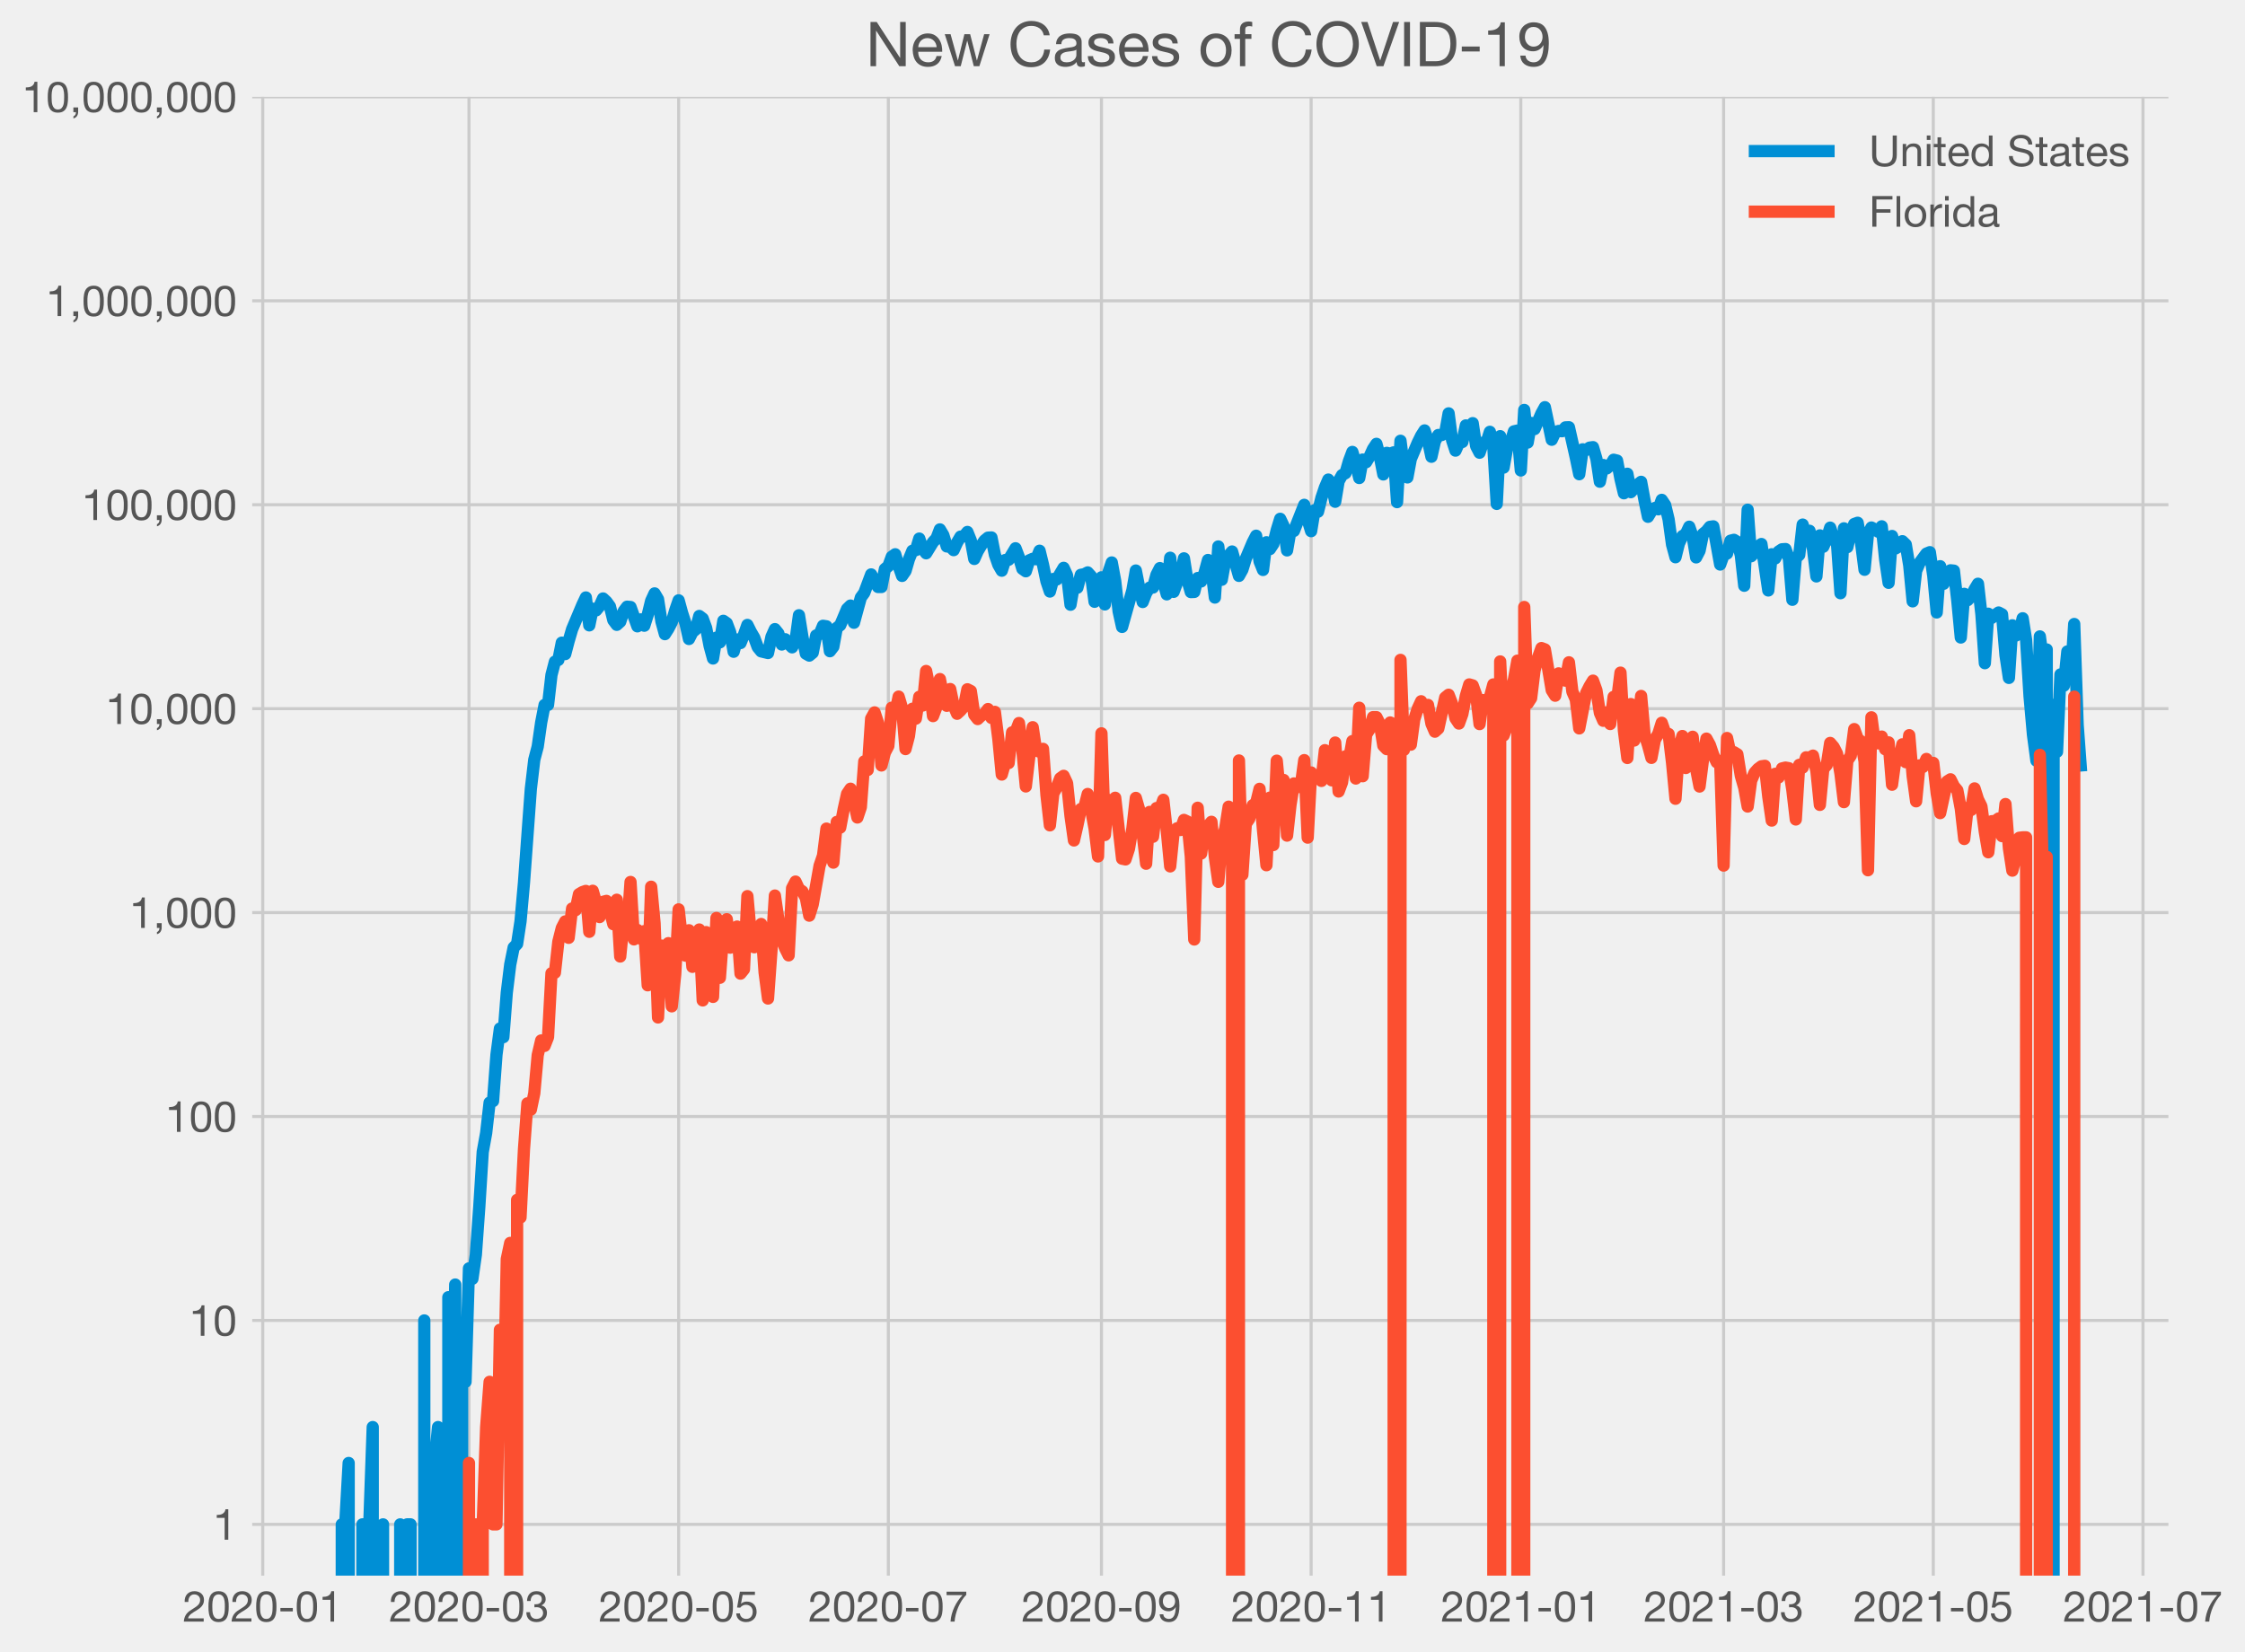 <?xml version="1.0" encoding="utf-8" standalone="no"?>
<!DOCTYPE svg PUBLIC "-//W3C//DTD SVG 1.1//EN"
  "http://www.w3.org/Graphics/SVG/1.1/DTD/svg11.dtd">
<!-- Created with matplotlib (https://matplotlib.org/) -->
<svg height="538.891pt" version="1.1" viewBox="0 0 732.126 538.891" width="732.126pt" xmlns="http://www.w3.org/2000/svg" xmlns:xlink="http://www.w3.org/1999/xlink">
 <defs>
  <style type="text/css">*{stroke-linecap:butt;stroke-linejoin:round;}</style>
 </defs>
 <g id="figure_1">
  <g id="patch_1">
   <path d="M 0 538.891 
L 732.126 538.891 
L 732.126 0 
L 0 0 
z
" style="fill:#f0f0f0;"/>
  </g>
  <g id="axes_1">
   <g id="patch_2">
    <path d="M 80.748 515.436 
L 707.148 515.436 
L 707.148 31.596 
L 80.748 31.596 
z
" style="fill:#f0f0f0;"/>
   </g>
   <g id="matplotlib.axis_1">
    <g id="xtick_1">
     <g id="line2d_1">
      <path clip-path="url(#p97fce09d09)" d="M 85.68 515.436 
L 85.68 31.596 
" style="fill:none;stroke:#cbcbcb;"/>
     </g>
     <g id="line2d_2"/>
     <g id="text_1">
      <!-- 2020-01 -->
      <g style="fill:#555555;" transform="translate(59.608 528.932)scale(0.14 -0.14)">
       <defs>
        <path d="M 4.406 45.797 
L 12.906 45.797 
Q 12.797 49 13.547 52.141 
Q 14.297 55.297 16 57.797 
Q 17.703 60.297 20.344 61.844 
Q 23 63.406 26.703 63.406 
Q 29.5 63.406 32 62.5 
Q 34.5 61.594 36.344 59.891 
Q 38.203 58.203 39.297 55.844 
Q 40.406 53.5 40.406 50.594 
Q 40.406 46.906 39.25 44.094 
Q 38.094 41.297 35.844 38.891 
Q 33.594 36.5 30.188 34.141 
Q 26.797 31.797 22.297 29 
Q 18.594 26.797 15.188 24.297 
Q 11.797 21.797 9.094 18.5 
Q 6.406 15.203 4.656 10.75 
Q 2.906 6.297 2.406 0 
L 48.703 0 
L 48.703 7.5 
L 12.297 7.5 
Q 12.906 10.797 14.844 13.344 
Q 16.797 15.906 19.547 18.094 
Q 22.297 20.297 25.594 22.25 
Q 28.906 24.203 32.203 26.203 
Q 35.5 28.297 38.594 30.594 
Q 41.703 32.906 44.094 35.75 
Q 46.5 38.594 47.953 42.188 
Q 49.406 45.797 49.406 50.5 
Q 49.406 55.5 47.656 59.297 
Q 45.906 63.094 42.906 65.641 
Q 39.906 68.203 35.844 69.547 
Q 31.797 70.906 27.203 70.906 
Q 21.594 70.906 17.188 69 
Q 12.797 67.094 9.844 63.75 
Q 6.906 60.406 5.5 55.797 
Q 4.094 51.203 4.406 45.797 
z
" id="HelveticaNeue-50"/>
        <path d="M 13.203 34.906 
Q 13.203 37.5 13.25 40.641 
Q 13.297 43.797 13.75 46.938 
Q 14.203 50.094 15.047 53.094 
Q 15.906 56.094 17.547 58.344 
Q 19.203 60.594 21.703 62 
Q 24.203 63.406 27.797 63.406 
Q 31.406 63.406 33.906 62 
Q 36.406 60.594 38.047 58.344 
Q 39.703 56.094 40.547 53.094 
Q 41.406 50.094 41.844 46.938 
Q 42.297 43.797 42.344 40.641 
Q 42.406 37.5 42.406 34.906 
Q 42.406 30.906 42.156 25.953 
Q 41.906 21 40.547 16.641 
Q 39.203 12.297 36.203 9.297 
Q 33.203 6.297 27.797 6.297 
Q 22.406 6.297 19.406 9.297 
Q 16.406 12.297 15.047 16.641 
Q 13.703 21 13.453 25.953 
Q 13.203 30.906 13.203 34.906 
z
M 4.203 34.797 
Q 4.203 30.906 4.391 26.703 
Q 4.594 22.5 5.391 18.5 
Q 6.203 14.5 7.703 10.953 
Q 9.203 7.406 11.797 4.703 
Q 14.406 2 18.344 0.453 
Q 22.297 -1.094 27.797 -1.094 
Q 33.406 -1.094 37.297 0.453 
Q 41.203 2 43.797 4.703 
Q 46.406 7.406 47.906 10.953 
Q 49.406 14.5 50.203 18.5 
Q 51 22.5 51.203 26.703 
Q 51.406 30.906 51.406 34.797 
Q 51.406 38.703 51.203 42.891 
Q 51 47.094 50.203 51.094 
Q 49.406 55.094 47.906 58.688 
Q 46.406 62.297 43.797 65 
Q 41.203 67.703 37.25 69.297 
Q 33.297 70.906 27.797 70.906 
Q 22.297 70.906 18.344 69.297 
Q 14.406 67.703 11.797 65 
Q 9.203 62.297 7.703 58.688 
Q 6.203 55.094 5.391 51.094 
Q 4.594 47.094 4.391 42.891 
Q 4.203 38.703 4.203 34.797 
z
" id="HelveticaNeue-48"/>
        <path d="M 5 31.797 
L 5 23.797 
L 33.906 23.797 
L 33.906 31.797 
z
" id="HelveticaNeue-45"/>
        <path d="M 35.594 0 
L 35.594 70.906 
L 29.094 70.906 
Q 28.406 66.906 26.5 64.297 
Q 24.594 61.703 21.844 60.203 
Q 19.094 58.703 15.688 58.141 
Q 12.297 57.594 8.703 57.594 
L 8.703 50.797 
L 27.094 50.797 
L 27.094 0 
z
" id="HelveticaNeue-49"/>
       </defs>
       <use xlink:href="#HelveticaNeue-50"/>
       <use x="55.6" xlink:href="#HelveticaNeue-48"/>
       <use x="111.2" xlink:href="#HelveticaNeue-50"/>
       <use x="166.8" xlink:href="#HelveticaNeue-48"/>
       <use x="222.4" xlink:href="#HelveticaNeue-45"/>
       <use x="261.3" xlink:href="#HelveticaNeue-48"/>
       <use x="316.9" xlink:href="#HelveticaNeue-49"/>
      </g>
     </g>
    </g>
    <g id="xtick_2">
     <g id="line2d_3">
      <path clip-path="url(#p97fce09d09)" d="M 152.939 515.436 
L 152.939 31.596 
" style="fill:none;stroke:#cbcbcb;"/>
     </g>
     <g id="line2d_4"/>
     <g id="text_2">
      <!-- 2020-03 -->
      <g style="fill:#555555;" transform="translate(126.866 528.932)scale(0.14 -0.14)">
       <defs>
        <path d="M 21.797 40.5 
L 21.797 33.297 
Q 24.203 33.594 26.906 33.594 
Q 30.094 33.594 32.844 32.75 
Q 35.594 31.906 37.594 30.156 
Q 39.594 28.406 40.797 25.844 
Q 42 23.297 42 20 
Q 42 16.797 40.75 14.25 
Q 39.5 11.703 37.391 9.953 
Q 35.297 8.203 32.5 7.25 
Q 29.703 6.297 26.594 6.297 
Q 19.297 6.297 15.5 10.641 
Q 11.703 15 11.5 21.906 
L 3 21.906 
Q 2.906 16.406 4.547 12.094 
Q 6.203 7.797 9.297 4.844 
Q 12.406 1.906 16.797 0.406 
Q 21.203 -1.094 26.594 -1.094 
Q 31.594 -1.094 36.047 0.25 
Q 40.5 1.594 43.797 4.297 
Q 47.094 7 49.047 11.047 
Q 51 15.094 51 20.406 
Q 51 26.797 47.844 31.5 
Q 44.703 36.203 38.203 37.594 
L 38.203 37.797 
Q 42.406 39.703 45.203 43.391 
Q 48 47.094 48 51.906 
Q 48 56.797 46.344 60.391 
Q 44.703 64 41.797 66.297 
Q 38.906 68.594 34.953 69.75 
Q 31 70.906 26.406 70.906 
Q 21.094 70.906 17.047 69.203 
Q 13 67.5 10.297 64.5 
Q 7.594 61.5 6.141 57.297 
Q 4.703 53.094 4.5 48 
L 13 48 
Q 13 51.094 13.797 53.891 
Q 14.594 56.703 16.25 58.797 
Q 17.906 60.906 20.453 62.156 
Q 23 63.406 26.406 63.406 
Q 31.797 63.406 35.391 60.547 
Q 39 57.703 39 52 
Q 39 49.203 37.891 47 
Q 36.797 44.797 34.938 43.344 
Q 33.094 41.906 30.641 41.156 
Q 28.203 40.406 25.5 40.406 
L 23.703 40.406 
Q 23.203 40.406 22.703 40.406 
Q 22.297 40.406 21.797 40.5 
z
" id="HelveticaNeue-51"/>
       </defs>
       <use xlink:href="#HelveticaNeue-50"/>
       <use x="55.6" xlink:href="#HelveticaNeue-48"/>
       <use x="111.2" xlink:href="#HelveticaNeue-50"/>
       <use x="166.8" xlink:href="#HelveticaNeue-48"/>
       <use x="222.4" xlink:href="#HelveticaNeue-45"/>
       <use x="261.3" xlink:href="#HelveticaNeue-48"/>
       <use x="316.9" xlink:href="#HelveticaNeue-51"/>
      </g>
     </g>
    </g>
    <g id="xtick_3">
     <g id="line2d_5">
      <path clip-path="url(#p97fce09d09)" d="M 221.318 515.436 
L 221.318 31.596 
" style="fill:none;stroke:#cbcbcb;"/>
     </g>
     <g id="line2d_6"/>
     <g id="text_3">
      <!-- 2020-05 -->
      <g style="fill:#555555;" transform="translate(195.245 528.932)scale(0.14 -0.14)">
       <defs>
        <path d="M 47 62.203 
L 47 69.703 
L 12 69.703 
L 5.406 32.906 
L 12.703 32.5 
Q 15.203 35.5 18.453 37.344 
Q 21.703 39.203 25.906 39.203 
Q 29.5 39.203 32.453 38 
Q 35.406 36.797 37.5 34.641 
Q 39.594 32.5 40.75 29.547 
Q 41.906 26.594 41.906 23.094 
Q 41.906 18.906 40.703 15.75 
Q 39.5 12.594 37.453 10.5 
Q 35.406 8.406 32.656 7.344 
Q 29.906 6.297 26.906 6.297 
Q 23.703 6.297 21.047 7.25 
Q 18.406 8.203 16.453 9.953 
Q 14.5 11.703 13.344 14.047 
Q 12.203 16.406 12 19.094 
L 3.5 19.094 
Q 3.594 14.297 5.391 10.5 
Q 7.203 6.703 10.297 4.141 
Q 13.406 1.594 17.453 0.25 
Q 21.5 -1.094 26.094 -1.094 
Q 32.297 -1.094 36.938 0.844 
Q 41.594 2.797 44.688 6.094 
Q 47.797 9.406 49.344 13.656 
Q 50.906 17.906 50.906 22.406 
Q 50.906 28.5 49.094 33.047 
Q 47.297 37.594 44.188 40.641 
Q 41.094 43.703 36.891 45.203 
Q 32.703 46.703 28 46.703 
Q 24.406 46.703 20.75 45.453 
Q 17.094 44.203 14.797 41.594 
L 14.594 41.797 
L 18.406 62.203 
z
" id="HelveticaNeue-53"/>
       </defs>
       <use xlink:href="#HelveticaNeue-50"/>
       <use x="55.6" xlink:href="#HelveticaNeue-48"/>
       <use x="111.2" xlink:href="#HelveticaNeue-50"/>
       <use x="166.8" xlink:href="#HelveticaNeue-48"/>
       <use x="222.4" xlink:href="#HelveticaNeue-45"/>
       <use x="261.3" xlink:href="#HelveticaNeue-48"/>
       <use x="316.9" xlink:href="#HelveticaNeue-53"/>
      </g>
     </g>
    </g>
    <g id="xtick_4">
     <g id="line2d_7">
      <path clip-path="url(#p97fce09d09)" d="M 289.698 515.436 
L 289.698 31.596 
" style="fill:none;stroke:#cbcbcb;"/>
     </g>
     <g id="line2d_8"/>
     <g id="text_4">
      <!-- 2020-07 -->
      <g style="fill:#555555;" transform="translate(263.625 528.932)scale(0.14 -0.14)">
       <defs>
        <path d="M 50.906 62.406 
L 50.906 69.703 
L 5 69.703 
L 5 61.703 
L 42.203 61.703 
Q 36.594 55.797 31.75 48.797 
Q 26.906 41.797 23.203 33.938 
Q 19.5 26.094 17.141 17.547 
Q 14.797 9 14.203 0 
L 23.703 0 
Q 24.203 8.297 26.5 17.094 
Q 28.797 25.906 32.438 34.203 
Q 36.094 42.5 40.797 49.797 
Q 45.5 57.094 50.906 62.406 
z
" id="HelveticaNeue-55"/>
       </defs>
       <use xlink:href="#HelveticaNeue-50"/>
       <use x="55.6" xlink:href="#HelveticaNeue-48"/>
       <use x="111.2" xlink:href="#HelveticaNeue-50"/>
       <use x="166.8" xlink:href="#HelveticaNeue-48"/>
       <use x="222.4" xlink:href="#HelveticaNeue-45"/>
       <use x="261.3" xlink:href="#HelveticaNeue-48"/>
       <use x="316.9" xlink:href="#HelveticaNeue-55"/>
      </g>
     </g>
    </g>
    <g id="xtick_5">
     <g id="line2d_9">
      <path clip-path="url(#p97fce09d09)" d="M 359.198 515.436 
L 359.198 31.596 
" style="fill:none;stroke:#cbcbcb;"/>
     </g>
     <g id="line2d_10"/>
     <g id="text_5">
      <!-- 2020-09 -->
      <g style="fill:#555555;" transform="translate(333.125 528.932)scale(0.14 -0.14)">
       <defs>
        <path d="M 13.406 17.094 
L 4.906 17.094 
Q 5.703 7.906 11.594 3.406 
Q 17.5 -1.094 26.406 -1.094 
Q 39.297 -1.094 45.141 8.75 
Q 51 18.594 51 37 
Q 51 47.094 49.047 53.641 
Q 47.094 60.203 43.797 64 
Q 40.5 67.797 36.094 69.344 
Q 31.703 70.906 26.703 70.906 
Q 21.594 70.906 17.297 69.203 
Q 13 67.5 9.891 64.453 
Q 6.797 61.406 5.094 57.156 
Q 3.406 52.906 3.406 47.797 
Q 3.406 42.594 4.844 38.188 
Q 6.297 33.797 9.141 30.688 
Q 12 27.594 16.203 25.844 
Q 20.406 24.094 25.797 24.094 
Q 31 24.094 35.391 26.75 
Q 39.797 29.406 42.203 33.906 
L 42.406 33.703 
Q 42 19.797 38.094 13.047 
Q 34.203 6.297 26.406 6.297 
Q 21.297 6.297 17.594 9.094 
Q 13.906 11.906 13.406 17.094 
z
M 40.906 47.203 
Q 40.906 44.094 39.906 41.25 
Q 38.906 38.406 37 36.25 
Q 35.094 34.094 32.391 32.844 
Q 29.703 31.594 26.406 31.594 
Q 23.297 31.594 20.75 32.844 
Q 18.203 34.094 16.344 36.188 
Q 14.5 38.297 13.453 41 
Q 12.406 43.703 12.406 46.594 
Q 12.406 49.906 13.156 52.906 
Q 13.906 55.906 15.547 58.25 
Q 17.203 60.594 19.844 62 
Q 22.5 63.406 26.297 63.406 
Q 29.906 63.406 32.594 62.094 
Q 35.297 60.797 37.141 58.547 
Q 39 56.297 39.953 53.391 
Q 40.906 50.5 40.906 47.203 
z
" id="HelveticaNeue-57"/>
       </defs>
       <use xlink:href="#HelveticaNeue-50"/>
       <use x="55.6" xlink:href="#HelveticaNeue-48"/>
       <use x="111.2" xlink:href="#HelveticaNeue-50"/>
       <use x="166.8" xlink:href="#HelveticaNeue-48"/>
       <use x="222.4" xlink:href="#HelveticaNeue-45"/>
       <use x="261.3" xlink:href="#HelveticaNeue-48"/>
       <use x="316.9" xlink:href="#HelveticaNeue-57"/>
      </g>
     </g>
    </g>
    <g id="xtick_6">
     <g id="line2d_11">
      <path clip-path="url(#p97fce09d09)" d="M 427.577 515.436 
L 427.577 31.596 
" style="fill:none;stroke:#cbcbcb;"/>
     </g>
     <g id="line2d_12"/>
     <g id="text_6">
      <!-- 2020-11 -->
      <g style="fill:#555555;" transform="translate(401.505 528.932)scale(0.14 -0.14)">
       <use xlink:href="#HelveticaNeue-50"/>
       <use x="55.6" xlink:href="#HelveticaNeue-48"/>
       <use x="111.2" xlink:href="#HelveticaNeue-50"/>
       <use x="166.8" xlink:href="#HelveticaNeue-48"/>
       <use x="222.4" xlink:href="#HelveticaNeue-45"/>
       <use x="261.3" xlink:href="#HelveticaNeue-49"/>
       <use x="316.9" xlink:href="#HelveticaNeue-49"/>
      </g>
     </g>
    </g>
    <g id="xtick_7">
     <g id="line2d_13">
      <path clip-path="url(#p97fce09d09)" d="M 495.957 515.436 
L 495.957 31.596 
" style="fill:none;stroke:#cbcbcb;"/>
     </g>
     <g id="line2d_14"/>
     <g id="text_7">
      <!-- 2021-01 -->
      <g style="fill:#555555;" transform="translate(469.884 528.932)scale(0.14 -0.14)">
       <use xlink:href="#HelveticaNeue-50"/>
       <use x="55.6" xlink:href="#HelveticaNeue-48"/>
       <use x="111.2" xlink:href="#HelveticaNeue-50"/>
       <use x="166.8" xlink:href="#HelveticaNeue-49"/>
       <use x="222.4" xlink:href="#HelveticaNeue-45"/>
       <use x="261.3" xlink:href="#HelveticaNeue-48"/>
       <use x="316.9" xlink:href="#HelveticaNeue-49"/>
      </g>
     </g>
    </g>
    <g id="xtick_8">
     <g id="line2d_15">
      <path clip-path="url(#p97fce09d09)" d="M 562.094 515.436 
L 562.094 31.596 
" style="fill:none;stroke:#cbcbcb;"/>
     </g>
     <g id="line2d_16"/>
     <g id="text_8">
      <!-- 2021-03 -->
      <g style="fill:#555555;" transform="translate(536.021 528.932)scale(0.14 -0.14)">
       <use xlink:href="#HelveticaNeue-50"/>
       <use x="55.6" xlink:href="#HelveticaNeue-48"/>
       <use x="111.2" xlink:href="#HelveticaNeue-50"/>
       <use x="166.8" xlink:href="#HelveticaNeue-49"/>
       <use x="222.4" xlink:href="#HelveticaNeue-45"/>
       <use x="261.3" xlink:href="#HelveticaNeue-48"/>
       <use x="316.9" xlink:href="#HelveticaNeue-51"/>
      </g>
     </g>
    </g>
    <g id="xtick_9">
     <g id="line2d_17">
      <path clip-path="url(#p97fce09d09)" d="M 630.474 515.436 
L 630.474 31.596 
" style="fill:none;stroke:#cbcbcb;"/>
     </g>
     <g id="line2d_18"/>
     <g id="text_9">
      <!-- 2021-05 -->
      <g style="fill:#555555;" transform="translate(604.401 528.932)scale(0.14 -0.14)">
       <use xlink:href="#HelveticaNeue-50"/>
       <use x="55.6" xlink:href="#HelveticaNeue-48"/>
       <use x="111.2" xlink:href="#HelveticaNeue-50"/>
       <use x="166.8" xlink:href="#HelveticaNeue-49"/>
       <use x="222.4" xlink:href="#HelveticaNeue-45"/>
       <use x="261.3" xlink:href="#HelveticaNeue-48"/>
       <use x="316.9" xlink:href="#HelveticaNeue-53"/>
      </g>
     </g>
    </g>
    <g id="xtick_10">
     <g id="line2d_19">
      <path clip-path="url(#p97fce09d09)" d="M 698.853 515.436 
L 698.853 31.596 
" style="fill:none;stroke:#cbcbcb;"/>
     </g>
     <g id="line2d_20"/>
     <g id="text_10">
      <!-- 2021-07 -->
      <g style="fill:#555555;" transform="translate(672.78 528.932)scale(0.14 -0.14)">
       <use xlink:href="#HelveticaNeue-50"/>
       <use x="55.6" xlink:href="#HelveticaNeue-48"/>
       <use x="111.2" xlink:href="#HelveticaNeue-50"/>
       <use x="166.8" xlink:href="#HelveticaNeue-49"/>
       <use x="222.4" xlink:href="#HelveticaNeue-45"/>
       <use x="261.3" xlink:href="#HelveticaNeue-48"/>
       <use x="316.9" xlink:href="#HelveticaNeue-55"/>
      </g>
     </g>
    </g>
   </g>
   <g id="matplotlib.axis_2">
    <g id="ytick_1">
     <g id="line2d_21">
      <path clip-path="url(#p97fce09d09)" d="M 80.748 497.216 
L 707.148 497.216 
" style="fill:none;stroke:#cbcbcb;"/>
     </g>
     <g id="line2d_22"/>
     <g id="text_11">
      <!-- 1 -->
      <g style="fill:#555555;" transform="translate(69.465 502.214)scale(0.14 -0.14)">
       <use xlink:href="#HelveticaNeue-49"/>
      </g>
     </g>
    </g>
    <g id="ytick_2">
     <g id="line2d_23">
      <path clip-path="url(#p97fce09d09)" d="M 80.748 430.698 
L 707.148 430.698 
" style="fill:none;stroke:#cbcbcb;"/>
     </g>
     <g id="line2d_24"/>
     <g id="text_12">
      <!-- 10 -->
      <g style="fill:#555555;" transform="translate(61.682 435.697)scale(0.14 -0.14)">
       <use xlink:href="#HelveticaNeue-49"/>
       <use x="55.6" xlink:href="#HelveticaNeue-48"/>
      </g>
     </g>
    </g>
    <g id="ytick_3">
     <g id="line2d_25">
      <path clip-path="url(#p97fce09d09)" d="M 80.748 364.181 
L 707.148 364.181 
" style="fill:none;stroke:#cbcbcb;"/>
     </g>
     <g id="line2d_26"/>
     <g id="text_13">
      <!-- 100 -->
      <g style="fill:#555555;" transform="translate(53.899 369.18)scale(0.14 -0.14)">
       <use xlink:href="#HelveticaNeue-49"/>
       <use x="55.6" xlink:href="#HelveticaNeue-48"/>
       <use x="111.2" xlink:href="#HelveticaNeue-48"/>
      </g>
     </g>
    </g>
    <g id="ytick_4">
     <g id="line2d_27">
      <path clip-path="url(#p97fce09d09)" d="M 80.748 297.664 
L 707.148 297.664 
" style="fill:none;stroke:#cbcbcb;"/>
     </g>
     <g id="line2d_28"/>
     <g id="text_14">
      <!-- 1,000 -->
      <g style="fill:#555555;" transform="translate(42.224 302.663)scale(0.14 -0.14)">
       <defs>
        <path d="M 8.297 11.094 
L 8.297 0 
L 14.203 0 
Q 14.297 -1.203 14.047 -2.594 
Q 13.797 -4 13.094 -5.344 
Q 12.406 -6.703 11.25 -7.844 
Q 10.094 -9 8.406 -9.594 
L 8.406 -14.594 
Q 14.203 -12.906 16.797 -8.797 
Q 19.406 -4.703 19.406 1 
L 19.406 11.094 
z
" id="HelveticaNeue-44"/>
       </defs>
       <use xlink:href="#HelveticaNeue-49"/>
       <use x="55.6" xlink:href="#HelveticaNeue-44"/>
       <use x="83.4" xlink:href="#HelveticaNeue-48"/>
       <use x="139" xlink:href="#HelveticaNeue-48"/>
       <use x="194.6" xlink:href="#HelveticaNeue-48"/>
      </g>
     </g>
    </g>
    <g id="ytick_5">
     <g id="line2d_29">
      <path clip-path="url(#p97fce09d09)" d="M 80.748 231.147 
L 707.148 231.147 
" style="fill:none;stroke:#cbcbcb;"/>
     </g>
     <g id="line2d_30"/>
     <g id="text_15">
      <!-- 10,000 -->
      <g style="fill:#555555;" transform="translate(34.441 236.145)scale(0.14 -0.14)">
       <use xlink:href="#HelveticaNeue-49"/>
       <use x="55.6" xlink:href="#HelveticaNeue-48"/>
       <use x="111.2" xlink:href="#HelveticaNeue-44"/>
       <use x="139" xlink:href="#HelveticaNeue-48"/>
       <use x="194.6" xlink:href="#HelveticaNeue-48"/>
       <use x="250.2" xlink:href="#HelveticaNeue-48"/>
      </g>
     </g>
    </g>
    <g id="ytick_6">
     <g id="line2d_31">
      <path clip-path="url(#p97fce09d09)" d="M 80.748 164.63 
L 707.148 164.63 
" style="fill:none;stroke:#cbcbcb;"/>
     </g>
     <g id="line2d_32"/>
     <g id="text_16">
      <!-- 100,000 -->
      <g style="fill:#555555;" transform="translate(26.658 169.628)scale(0.14 -0.14)">
       <use xlink:href="#HelveticaNeue-49"/>
       <use x="55.6" xlink:href="#HelveticaNeue-48"/>
       <use x="111.2" xlink:href="#HelveticaNeue-48"/>
       <use x="166.8" xlink:href="#HelveticaNeue-44"/>
       <use x="194.6" xlink:href="#HelveticaNeue-48"/>
       <use x="250.2" xlink:href="#HelveticaNeue-48"/>
       <use x="305.8" xlink:href="#HelveticaNeue-48"/>
      </g>
     </g>
    </g>
    <g id="ytick_7">
     <g id="line2d_33">
      <path clip-path="url(#p97fce09d09)" d="M 80.748 98.113 
L 707.148 98.113 
" style="fill:none;stroke:#cbcbcb;"/>
     </g>
     <g id="line2d_34"/>
     <g id="text_17">
      <!-- 1,000,000 -->
      <g style="fill:#555555;" transform="translate(14.983 103.111)scale(0.14 -0.14)">
       <use xlink:href="#HelveticaNeue-49"/>
       <use x="55.6" xlink:href="#HelveticaNeue-44"/>
       <use x="83.4" xlink:href="#HelveticaNeue-48"/>
       <use x="139" xlink:href="#HelveticaNeue-48"/>
       <use x="194.6" xlink:href="#HelveticaNeue-48"/>
       <use x="250.2" xlink:href="#HelveticaNeue-44"/>
       <use x="278" xlink:href="#HelveticaNeue-48"/>
       <use x="333.6" xlink:href="#HelveticaNeue-48"/>
       <use x="389.2" xlink:href="#HelveticaNeue-48"/>
      </g>
     </g>
    </g>
    <g id="ytick_8">
     <g id="line2d_35">
      <path clip-path="url(#p97fce09d09)" d="M 80.748 31.596 
L 707.148 31.596 
" style="fill:none;stroke:#cbcbcb;"/>
     </g>
     <g id="line2d_36"/>
     <g id="text_18">
      <!-- 10,000,000 -->
      <g style="fill:#555555;" transform="translate(7.2 36.594)scale(0.14 -0.14)">
       <use xlink:href="#HelveticaNeue-49"/>
       <use x="55.6" xlink:href="#HelveticaNeue-48"/>
       <use x="111.2" xlink:href="#HelveticaNeue-44"/>
       <use x="139" xlink:href="#HelveticaNeue-48"/>
       <use x="194.6" xlink:href="#HelveticaNeue-48"/>
       <use x="250.2" xlink:href="#HelveticaNeue-48"/>
       <use x="305.8" xlink:href="#HelveticaNeue-44"/>
       <use x="333.6" xlink:href="#HelveticaNeue-48"/>
       <use x="389.2" xlink:href="#HelveticaNeue-48"/>
       <use x="444.8" xlink:href="#HelveticaNeue-48"/>
      </g>
     </g>
    </g>
    <g id="ytick_9">
     <g id="line2d_37"/>
    </g>
    <g id="ytick_10">
     <g id="line2d_38"/>
    </g>
    <g id="ytick_11">
     <g id="line2d_39"/>
    </g>
    <g id="ytick_12">
     <g id="line2d_40"/>
    </g>
    <g id="ytick_13">
     <g id="line2d_41"/>
    </g>
    <g id="ytick_14">
     <g id="line2d_42"/>
    </g>
    <g id="ytick_15">
     <g id="line2d_43"/>
    </g>
    <g id="ytick_16">
     <g id="line2d_44"/>
    </g>
    <g id="ytick_17">
     <g id="line2d_45"/>
    </g>
    <g id="ytick_18">
     <g id="line2d_46"/>
    </g>
    <g id="ytick_19">
     <g id="line2d_47"/>
    </g>
    <g id="ytick_20">
     <g id="line2d_48"/>
    </g>
    <g id="ytick_21">
     <g id="line2d_49"/>
    </g>
    <g id="ytick_22">
     <g id="line2d_50"/>
    </g>
    <g id="ytick_23">
     <g id="line2d_51"/>
    </g>
    <g id="ytick_24">
     <g id="line2d_52"/>
    </g>
    <g id="ytick_25">
     <g id="line2d_53"/>
    </g>
    <g id="ytick_26">
     <g id="line2d_54"/>
    </g>
    <g id="ytick_27">
     <g id="line2d_55"/>
    </g>
    <g id="ytick_28">
     <g id="line2d_56"/>
    </g>
    <g id="ytick_29">
     <g id="line2d_57"/>
    </g>
    <g id="ytick_30">
     <g id="line2d_58"/>
    </g>
    <g id="ytick_31">
     <g id="line2d_59"/>
    </g>
    <g id="ytick_32">
     <g id="line2d_60"/>
    </g>
    <g id="ytick_33">
     <g id="line2d_61"/>
    </g>
    <g id="ytick_34">
     <g id="line2d_62"/>
    </g>
    <g id="ytick_35">
     <g id="line2d_63"/>
    </g>
    <g id="ytick_36">
     <g id="line2d_64"/>
    </g>
    <g id="ytick_37">
     <g id="line2d_65"/>
    </g>
    <g id="ytick_38">
     <g id="line2d_66"/>
    </g>
    <g id="ytick_39">
     <g id="line2d_67"/>
    </g>
    <g id="ytick_40">
     <g id="line2d_68"/>
    </g>
    <g id="ytick_41">
     <g id="line2d_69"/>
    </g>
    <g id="ytick_42">
     <g id="line2d_70"/>
    </g>
    <g id="ytick_43">
     <g id="line2d_71"/>
    </g>
    <g id="ytick_44">
     <g id="line2d_72"/>
    </g>
    <g id="ytick_45">
     <g id="line2d_73"/>
    </g>
    <g id="ytick_46">
     <g id="line2d_74"/>
    </g>
    <g id="ytick_47">
     <g id="line2d_75"/>
    </g>
    <g id="ytick_48">
     <g id="line2d_76"/>
    </g>
    <g id="ytick_49">
     <g id="line2d_77"/>
    </g>
    <g id="ytick_50">
     <g id="line2d_78"/>
    </g>
    <g id="ytick_51">
     <g id="line2d_79"/>
    </g>
    <g id="ytick_52">
     <g id="line2d_80"/>
    </g>
    <g id="ytick_53">
     <g id="line2d_81"/>
    </g>
    <g id="ytick_54">
     <g id="line2d_82"/>
    </g>
    <g id="ytick_55">
     <g id="line2d_83"/>
    </g>
    <g id="ytick_56">
     <g id="line2d_84"/>
    </g>
    <g id="ytick_57">
     <g id="line2d_85"/>
    </g>
    <g id="ytick_58">
     <g id="line2d_86"/>
    </g>
    <g id="ytick_59">
     <g id="line2d_87"/>
    </g>
    <g id="ytick_60">
     <g id="line2d_88"/>
    </g>
    <g id="ytick_61">
     <g id="line2d_89"/>
    </g>
    <g id="ytick_62">
     <g id="line2d_90"/>
    </g>
    <g id="ytick_63">
     <g id="line2d_91"/>
    </g>
    <g id="ytick_64">
     <g id="line2d_92"/>
    </g>
    <g id="ytick_65">
     <g id="line2d_93"/>
    </g>
    <g id="ytick_66">
     <g id="line2d_94"/>
    </g>
    <g id="ytick_67">
     <g id="line2d_95"/>
    </g>
    <g id="ytick_68">
     <g id="line2d_96"/>
    </g>
   </g>
   <g id="line2d_97">
    <path clip-path="url(#p97fce09d09)" d="M 111.462 539.891 
L 111.463 497.216 
L 112.584 497.216 
L 113.705 477.192 
L 113.706 539.891 
M 118.188 539.891 
L 118.189 497.216 
L 120.431 497.216 
L 121.552 465.479 
L 121.553 539.891 
M 124.914 539.891 
L 124.914 497.216 
L 124.915 539.891 
M 130.519 539.891 
L 130.519 497.216 
L 130.52 539.891 
M 132.761 539.891 
L 132.761 497.216 
L 133.882 497.216 
L 133.883 539.891 
M 138.364 539.891 
L 138.366 430.698 
L 138.368 539.891 
M 141.728 539.891 
L 141.729 477.192 
L 142.85 465.479 
L 142.851 539.891 
M 146.211 539.891 
L 146.213 423.119 
L 147.334 477.192 
L 148.455 418.985 
L 148.457 539.891 
M 150.695 539.891 
L 150.697 450.722 
L 151.818 450.722 
L 152.939 413.718 
L 154.06 417.121 
L 155.181 409.265 
L 156.302 393.695 
L 157.423 375.75 
L 158.544 369.564 
L 159.665 359.646 
L 160.786 359.156 
L 161.907 344.014 
L 163.028 335.488 
L 164.149 338.295 
L 165.27 323.775 
L 166.391 314.621 
L 167.511 309.061 
L 168.632 307.885 
L 169.753 300.484 
L 170.874 287.965 
L 173.116 257.308 
L 174.237 247.799 
L 175.358 243.52 
L 176.479 235.689 
L 177.6 229.925 
L 178.721 229.922 
L 179.842 220.148 
L 180.963 215.822 
L 182.084 215.263 
L 183.205 209.623 
L 184.326 213.344 
L 185.447 209.076 
L 186.568 205.254 
L 189.931 197.26 
L 191.052 194.876 
L 192.173 203.974 
L 193.294 198.541 
L 194.415 199.088 
L 195.536 197.709 
L 196.657 195.207 
L 197.778 196.246 
L 198.899 197.8 
L 200.02 202.301 
L 201.141 203.802 
L 202.262 202.786 
L 203.383 199.378 
L 204.504 197.897 
L 205.625 197.993 
L 207.867 204.294 
L 208.987 202.034 
L 210.108 204.089 
L 211.229 200.558 
L 212.35 195.985 
L 213.471 193.555 
L 214.592 195.45 
L 215.713 202.739 
L 216.834 206.839 
L 217.955 205.083 
L 219.076 202.934 
L 220.197 199.068 
L 221.318 195.82 
L 222.439 199.921 
L 223.56 203.389 
L 224.681 208.42 
L 225.802 206.209 
L 226.923 205.254 
L 228.044 200.914 
L 229.165 201.769 
L 230.286 204.83 
L 231.407 210.669 
L 232.528 214.782 
L 233.649 207.979 
L 234.77 209.515 
L 235.891 202.495 
L 237.012 203.282 
L 238.133 206.27 
L 239.254 212.584 
L 240.375 208.598 
L 241.496 209.746 
L 242.617 206.998 
L 243.738 203.842 
L 244.859 206.099 
L 245.98 208.02 
L 247.101 211.079 
L 248.222 212.453 
L 250.464 212.997 
L 251.584 207.705 
L 252.705 205.204 
L 253.826 206.591 
L 254.947 210.222 
L 256.068 208.506 
L 257.189 210.003 
L 258.31 211.142 
L 259.431 208.879 
L 260.552 200.681 
L 261.673 207.7 
L 262.794 213.195 
L 263.915 213.837 
L 265.036 212.903 
L 266.157 207.272 
L 267.278 206.833 
L 268.399 204.113 
L 269.52 204.294 
L 270.641 212.408 
L 271.762 210.955 
L 272.883 204.81 
L 274.004 203.93 
L 276.246 198.616 
L 277.367 197.523 
L 278.488 203.126 
L 280.73 194.908 
L 281.851 193.36 
L 284.093 187.36 
L 286.335 191.457 
L 287.456 191.466 
L 288.577 185.6 
L 289.698 184.668 
L 290.819 181.608 
L 291.94 180.79 
L 293.061 184.65 
L 294.181 187.847 
L 295.302 186.247 
L 296.423 182.385 
L 297.544 179.65 
L 298.665 179.44 
L 299.786 175.675 
L 300.907 179.042 
L 302.028 180.463 
L 304.27 176.808 
L 305.391 175.626 
L 306.512 172.677 
L 307.633 174.555 
L 308.754 178.23 
L 309.875 178.311 
L 310.996 179.441 
L 312.117 176.951 
L 313.238 175.041 
L 314.359 174.931 
L 315.48 173.514 
L 316.601 176.296 
L 317.722 182.314 
L 318.843 179.784 
L 319.964 177.924 
L 321.085 176.293 
L 322.206 175.371 
L 323.327 175.312 
L 324.448 180.956 
L 325.569 184.198 
L 326.69 186.145 
L 327.811 182.673 
L 328.932 182.579 
L 331.174 178.835 
L 332.295 181.774 
L 333.416 185.545 
L 334.537 186.335 
L 335.658 182.776 
L 336.778 182.282 
L 337.899 182.398 
L 339.02 179.639 
L 340.141 184.227 
L 341.262 189.596 
L 342.383 192.946 
L 343.504 188.854 
L 344.625 189.002 
L 346.867 185.22 
L 347.988 187.68 
L 349.109 197.247 
L 350.23 190.809 
L 351.351 191.696 
L 352.472 187.493 
L 353.593 187.308 
L 354.714 186.71 
L 355.835 187.949 
L 356.956 196.283 
L 358.077 193.757 
L 359.198 188.314 
L 360.319 197.148 
L 361.44 186.816 
L 362.561 183.463 
L 363.682 189.516 
L 364.803 199.411 
L 365.924 204.486 
L 369.287 192.536 
L 370.408 186.094 
L 371.529 191.754 
L 372.65 196.358 
L 373.771 193.44 
L 374.892 191.671 
L 376.013 191.633 
L 377.134 187.499 
L 378.254 185.304 
L 379.375 189.82 
L 380.496 193.859 
L 381.617 181.926 
L 382.738 193.048 
L 383.859 190.001 
L 384.98 187.568 
L 386.101 182.121 
L 387.222 189.215 
L 388.343 193.12 
L 389.464 193.072 
L 390.585 188.546 
L 391.706 189.65 
L 392.827 186.801 
L 393.948 182.656 
L 395.069 185.966 
L 396.19 194.905 
L 397.311 178.248 
L 398.432 189.103 
L 399.553 182.961 
L 400.674 181.183 
L 401.795 179.891 
L 404.037 187.837 
L 405.158 185.823 
L 406.279 182.22 
L 408.521 176.918 
L 409.642 174.743 
L 410.763 183.101 
L 411.884 185.904 
L 413.005 176.879 
L 414.126 179.102 
L 415.247 177.415 
L 416.368 172.891 
L 417.489 169.224 
L 418.61 171.593 
L 419.731 179.524 
L 420.851 173.083 
L 421.972 173.177 
L 425.335 164.668 
L 426.456 169.594 
L 427.577 173.252 
L 428.698 166.413 
L 429.819 166.908 
L 430.94 162.385 
L 432.061 159.044 
L 433.182 156.43 
L 434.303 157.969 
L 435.424 163.659 
L 436.545 156.953 
L 437.666 154.961 
L 438.787 154.321 
L 439.908 150.403 
L 441.029 147.411 
L 442.15 151.227 
L 443.271 155.92 
L 444.392 149.892 
L 445.513 150.759 
L 446.634 148.916 
L 447.755 146.47 
L 448.876 144.771 
L 449.997 148.974 
L 451.118 154.746 
L 452.239 147.712 
L 453.36 147.995 
L 454.481 147.555 
L 455.602 163.776 
L 456.723 143.774 
L 457.844 152.647 
L 458.965 155.721 
L 460.086 149.707 
L 462.328 144.437 
L 463.448 142.153 
L 464.569 140.397 
L 465.69 143.793 
L 466.811 148.976 
L 467.932 143.964 
L 469.053 141.89 
L 470.174 141.889 
L 471.295 141.177 
L 472.416 134.831 
L 473.537 143.538 
L 474.658 146.98 
L 475.779 144.477 
L 476.9 144.159 
L 478.021 138.764 
L 479.142 139.617 
L 480.263 138.023 
L 481.384 145.5 
L 482.505 147.664 
L 483.626 144.388 
L 484.747 144.374 
L 485.868 140.851 
L 486.989 145.557 
L 488.11 164.356 
L 489.231 142.268 
L 490.352 152.517 
L 491.473 146.239 
L 492.594 144.458 
L 493.715 140.7 
L 494.836 140.444 
L 495.957 153.45 
L 497.078 133.712 
L 498.199 144.35 
L 499.32 137.949 
L 500.441 139.948 
L 502.683 134.851 
L 503.804 132.818 
L 506.045 143.432 
L 507.166 141.035 
L 508.287 140.572 
L 509.408 140.653 
L 510.529 139.399 
L 511.65 139.357 
L 513.892 149.285 
L 515.013 154.677 
L 516.134 146.557 
L 517.255 146.782 
L 518.376 146.015 
L 519.497 145.851 
L 520.618 149.657 
L 521.739 157.123 
L 522.86 151.677 
L 523.981 152.796 
L 525.102 151.826 
L 526.223 149.958 
L 527.344 150.231 
L 528.465 156.218 
L 529.586 160.895 
L 530.707 154.53 
L 531.828 160.533 
L 534.07 158.038 
L 535.191 157.162 
L 536.312 163.234 
L 537.433 168.559 
L 538.554 166.731 
L 539.675 165.696 
L 540.796 166.12 
L 541.917 163.046 
L 543.038 164.737 
L 544.159 169.441 
L 545.28 177.621 
L 546.401 181.757 
L 547.521 177.282 
L 548.642 174.867 
L 549.763 174.203 
L 550.884 171.803 
L 552.005 175.049 
L 553.126 181.806 
L 554.247 179.644 
L 555.368 174.156 
L 556.489 173.253 
L 557.61 171.851 
L 558.731 171.69 
L 560.973 184.135 
L 562.094 181.023 
L 563.215 180.544 
L 564.336 176.366 
L 565.457 176.077 
L 566.578 176.766 
L 567.699 181.079 
L 568.82 191.053 
L 569.941 166.26 
L 571.062 181.438 
L 572.183 180.269 
L 573.304 178.26 
L 574.425 177.446 
L 576.667 192.59 
L 577.788 180.785 
L 578.909 182.148 
L 580.03 179.905 
L 581.151 179.163 
L 582.272 179.088 
L 583.393 182.204 
L 584.514 195.631 
L 585.635 182.05 
L 586.756 180.997 
L 587.877 171.111 
L 588.998 175.303 
L 590.118 173.133 
L 591.239 179.051 
L 592.36 188.01 
L 593.481 174.63 
L 594.602 178.331 
L 595.723 175.797 
L 596.844 172.108 
L 597.965 175.522 
L 599.086 177.461 
L 600.207 193.49 
L 601.328 172.333 
L 602.449 178.452 
L 603.57 173.684 
L 604.691 170.914 
L 605.812 170.51 
L 606.933 177.182 
L 608.054 185.847 
L 609.175 174.147 
L 610.296 172.062 
L 611.417 172.652 
L 612.538 173.448 
L 613.659 171.677 
L 614.78 182.498 
L 615.901 190.105 
L 617.022 174.826 
L 618.143 178.899 
L 619.264 178.21 
L 620.385 176.528 
L 621.506 177.62 
L 622.627 184.384 
L 623.748 196.144 
L 624.869 186.236 
L 625.99 183.59 
L 628.232 180.575 
L 629.353 180.11 
L 630.474 187.852 
L 631.595 199.766 
L 632.715 184.686 
L 633.836 190.418 
L 634.957 187.878 
L 636.078 186.019 
L 637.199 186.14 
L 638.32 196.08 
L 639.441 207.942 
L 640.562 193.7 
L 641.683 195.759 
L 642.804 194.56 
L 643.925 192.254 
L 645.046 190.407 
L 646.167 200.34 
L 647.288 216.315 
L 648.409 200.184 
L 649.53 201.545 
L 650.651 200.583 
L 651.772 199.785 
L 652.893 200.378 
L 654.014 213.664 
L 655.135 221.117 
L 656.256 203.96 
L 657.377 207.315 
L 658.498 206.585 
L 659.619 201.67 
L 660.74 208.765 
L 661.861 227.032 
L 662.982 239.678 
L 664.103 248.119 
L 665.224 207.582 
L 666.345 216.023 
L 667.466 211.847 
L 667.471 539.891 
M 669.702 539.891 
L 669.708 229.884 
L 670.829 245.205 
L 671.95 219.982 
L 673.071 223.648 
L 674.192 212.493 
L 675.312 221.382 
L 676.433 203.537 
L 677.554 236.481 
L 678.675 251.66 
L 678.675 251.66 
" style="fill:none;stroke:#008fd5;stroke-width:4;"/>
   </g>
   <g id="line2d_98">
    <path clip-path="url(#p97fce09d09)" d="M 152.938 539.891 
L 152.939 477.192 
L 152.94 539.891 
M 155.18 539.891 
L 155.181 497.216 
L 155.181 539.891 
M 157.422 539.891 
L 157.423 497.216 
L 158.544 465.479 
L 159.665 450.722 
L 160.786 497.216 
L 161.907 497.216 
L 163.028 433.742 
L 164.149 465.479 
L 165.27 410.675 
L 166.391 405.408 
L 166.393 539.891 
M 168.63 539.891 
L 168.632 391.383 
L 169.753 397.097 
L 170.874 374.901 
L 171.995 359.894 
L 173.116 361.958 
L 174.237 356.602 
L 175.358 344.158 
L 176.479 339.376 
L 177.6 341.143 
L 178.721 338.295 
L 179.842 317.458 
L 180.963 317.286 
L 182.084 307.154 
L 183.205 302.701 
L 184.326 300.548 
L 185.447 305.898 
L 186.568 296.337 
L 187.689 296.895 
L 188.81 291.66 
L 189.931 290.988 
L 191.052 290.601 
L 192.173 303.93 
L 193.294 290.555 
L 194.415 294.442 
L 195.536 299.116 
L 196.657 294.159 
L 197.778 293.854 
L 198.899 297.149 
L 200.02 301.456 
L 201.141 293.476 
L 202.262 311.991 
L 203.383 300.516 
L 204.504 303.894 
L 205.625 287.677 
L 206.746 306.402 
L 207.867 303.327 
L 208.987 306.207 
L 210.108 303.716 
L 211.229 321.381 
L 212.35 289.231 
L 213.471 301.193 
L 214.592 331.872 
L 215.713 308.425 
L 216.834 311.943 
L 217.955 307.64 
L 219.076 328.24 
L 220.197 317.804 
L 221.318 296.615 
L 222.439 306.558 
L 223.56 311.708 
L 224.681 303.432 
L 225.802 315.358 
L 226.923 314.26 
L 228.044 303.186 
L 229.165 326.308 
L 230.286 304.038 
L 231.407 312.663 
L 232.528 325.163 
L 233.649 299.421 
L 234.77 318.927 
L 235.891 303.823 
L 237.012 299.823 
L 238.133 309.104 
L 239.254 304.953 
L 240.375 302.223 
L 241.496 317.572 
L 242.617 316.169 
L 243.738 292.301 
L 244.859 304.99 
L 245.98 308.976 
L 247.101 306.362 
L 248.222 301.39 
L 249.343 317.172 
L 250.464 325.692 
L 251.584 310.064 
L 252.705 292.11 
L 253.826 299.854 
L 254.947 306.402 
L 256.068 309.363 
L 257.189 311.614 
L 258.31 289.71 
L 259.431 287.555 
L 260.552 289.974 
L 261.673 290.759 
L 262.794 292.883 
L 263.915 298.663 
L 265.036 295.016 
L 267.278 282.369 
L 268.399 279.092 
L 269.52 270.273 
L 270.641 277.41 
L 271.762 281.366 
L 272.883 268.096 
L 274.004 269.95 
L 275.125 264 
L 276.246 258.932 
L 277.367 257.265 
L 278.488 261.524 
L 279.609 266.649 
L 280.73 263.297 
L 281.851 248.36 
L 282.972 251.148 
L 284.093 234.377 
L 285.214 232.371 
L 286.335 235.74 
L 287.456 249.673 
L 288.577 245.459 
L 289.698 243.313 
L 290.819 230.834 
L 291.94 232.665 
L 293.061 227.215 
L 294.181 230.977 
L 295.302 244.33 
L 296.423 240.053 
L 297.544 231.179 
L 298.665 234.4 
L 299.786 227.278 
L 300.907 230.125 
L 302.028 218.862 
L 303.149 224.416 
L 304.27 233.575 
L 305.391 230.629 
L 306.512 221.499 
L 307.633 227.195 
L 308.754 230.215 
L 309.875 224.752 
L 310.996 230.162 
L 312.117 232.812 
L 313.238 231.775 
L 314.359 230.436 
L 315.48 224.831 
L 316.601 225.405 
L 317.722 233.107 
L 318.843 234.539 
L 319.964 233.462 
L 321.085 232.793 
L 322.206 231.274 
L 323.327 234.168 
L 324.448 232.2 
L 325.569 241.025 
L 326.69 252.64 
L 327.811 248.702 
L 328.932 248.899 
L 330.053 238.885 
L 331.174 238.75 
L 332.295 235.835 
L 333.416 244.822 
L 334.537 256.519 
L 336.778 237.202 
L 337.899 244.789 
L 339.02 245.2 
L 340.141 244.257 
L 341.262 259.259 
L 342.383 269.207 
L 343.504 258.811 
L 344.625 256.798 
L 345.746 253.863 
L 346.867 253.057 
L 347.988 255.454 
L 349.109 266.179 
L 350.23 274.135 
L 351.351 269.261 
L 352.472 263.883 
L 353.593 263.447 
L 354.714 258.985 
L 355.835 264.09 
L 356.956 270.251 
L 358.077 279.351 
L 359.198 239.193 
L 360.319 272.35 
L 361.44 260.894 
L 362.561 264.081 
L 363.682 260.215 
L 365.924 280.081 
L 367.045 280.317 
L 368.166 276.843 
L 369.287 270.251 
L 370.408 260.262 
L 371.529 264.153 
L 372.65 272.098 
L 373.771 281.73 
L 374.892 264.831 
L 376.013 272.92 
L 377.134 263.571 
L 378.254 264.027 
L 379.375 260.878 
L 380.496 270.953 
L 381.617 282.591 
L 382.738 271.543 
L 383.859 270.173 
L 384.98 270.724 
L 386.101 267.44 
L 387.222 267.972 
L 388.343 279.397 
L 389.464 306.441 
L 390.585 263.473 
L 391.706 278.402 
L 392.827 269.752 
L 393.948 269.402 
L 395.069 268.055 
L 396.19 279.613 
L 397.311 287.636 
L 398.432 274.225 
L 399.553 270.262 
L 400.674 263.122 
L 401.795 266.827 
L 401.8 539.891 
M 404.032 539.891 
L 404.037 248.052 
L 405.158 285.322 
L 406.279 268.705 
L 407.4 267.077 
L 408.521 262.688 
L 409.642 261.898 
L 410.763 257.301 
L 411.884 270.747 
L 413.005 282.217 
L 414.126 260.167 
L 415.247 275.632 
L 416.368 248.114 
L 417.489 259.955 
L 418.61 254.401 
L 419.731 272.555 
L 420.851 262.508 
L 421.972 255.541 
L 423.093 256.798 
L 424.214 256.221 
L 425.335 247.938 
L 426.456 273.216 
L 427.577 251.961 
L 428.698 253.261 
L 429.819 253.348 
L 430.94 254.713 
L 432.061 244.692 
L 434.303 254.524 
L 435.424 242.203 
L 436.545 258.171 
L 437.666 255.174 
L 438.787 246.694 
L 439.908 247.861 
L 441.029 241.728 
L 442.15 253.933 
L 443.271 230.845 
L 444.392 253.186 
L 445.513 239.616 
L 446.634 237.865 
L 447.755 233.919 
L 448.876 233.919 
L 449.997 236.153 
L 451.118 243.207 
L 452.239 244.352 
L 453.36 235.656 
L 454.481 236.266 
L 454.486 539.891 
M 456.717 539.891 
L 456.723 215.239 
L 457.844 244.6 
L 458.965 239.99 
L 460.086 242.893 
L 461.207 234.686 
L 462.328 231.164 
L 463.448 228.737 
L 464.569 230.64 
L 465.69 229.928 
L 466.811 236.06 
L 467.932 238.656 
L 469.053 237.647 
L 471.295 227.527 
L 472.416 226.614 
L 473.537 229.526 
L 474.658 234.326 
L 475.779 236.005 
L 476.9 232.901 
L 478.021 227.007 
L 479.142 223.241 
L 480.263 223.568 
L 481.384 226.656 
L 482.505 236.18 
L 483.626 228.354 
L 484.747 229.92 
L 485.868 227.402 
L 486.989 223.243 
L 486.994 539.891 
M 489.225 539.891 
L 489.231 215.747 
L 490.352 239.88 
L 491.473 236.887 
L 492.594 225.7 
L 493.715 221.694 
L 494.836 215.494 
L 494.841 539.891 
M 497.072 539.891 
L 497.078 197.984 
L 498.199 229.456 
L 499.32 227.729 
L 500.441 218.616 
L 501.562 214.517 
L 502.683 211.39 
L 503.804 211.81 
L 506.045 225.136 
L 507.166 226.919 
L 508.287 219.635 
L 509.408 221.448 
L 510.529 222.011 
L 511.65 216.031 
L 512.771 225.595 
L 513.892 228.15 
L 515.013 237.586 
L 517.255 226.088 
L 518.376 223.851 
L 519.497 222.013 
L 520.618 225.141 
L 521.739 232.523 
L 522.86 235.104 
L 523.981 232.344 
L 525.102 236.156 
L 526.223 227.304 
L 527.344 228.457 
L 528.465 219.397 
L 529.586 238.369 
L 530.707 247.234 
L 531.828 229.647 
L 532.949 241.537 
L 534.07 238.656 
L 535.191 227.002 
L 536.312 239.512 
L 537.433 243.046 
L 538.554 247.199 
L 539.675 241.356 
L 540.796 239.315 
L 541.917 235.757 
L 543.038 239.01 
L 544.159 239.4 
L 545.28 248.755 
L 546.401 260.54 
L 547.521 244.508 
L 548.642 240.073 
L 549.763 250.502 
L 550.884 242.789 
L 552.005 240.318 
L 553.126 250.798 
L 554.247 256.546 
L 555.368 247.845 
L 556.489 240.927 
L 557.61 242.976 
L 558.731 246.282 
L 559.852 248.633 
L 560.973 248.213 
L 562.094 282.335 
L 563.215 240.721 
L 564.336 245.836 
L 565.457 245.341 
L 566.578 246.024 
L 567.699 253.02 
L 568.82 256.918 
L 569.941 263.069 
L 571.062 254.693 
L 572.183 252.033 
L 573.304 250.798 
L 574.425 249.96 
L 575.546 249.794 
L 576.667 259.877 
L 577.788 267.653 
L 578.909 252.404 
L 580.03 253.586 
L 581.151 250.638 
L 582.272 250.373 
L 583.393 250.57 
L 584.514 257.711 
L 585.635 267.288 
L 586.756 249.476 
L 587.877 250.356 
L 588.998 247.018 
L 590.118 247.133 
L 591.239 246.473 
L 592.36 251.502 
L 593.481 262.533 
L 594.602 250.815 
L 595.723 249.52 
L 596.844 242.331 
L 597.965 243.636 
L 599.086 245.822 
L 600.207 252.386 
L 601.328 261.64 
L 602.449 248.125 
L 603.57 246.463 
L 604.691 237.814 
L 605.812 240.956 
L 606.933 241.841 
L 608.054 248.312 
L 609.175 283.853 
L 610.296 233.973 
L 611.417 242.407 
L 612.538 242.45 
L 613.659 240.254 
L 614.78 244.389 
L 615.901 242.144 
L 617.022 255.954 
L 618.143 247.666 
L 619.264 248.047 
L 620.385 242.785 
L 621.506 248.607 
L 622.627 239.802 
L 623.748 253.137 
L 624.869 261.367 
L 625.99 249.646 
L 627.111 250.16 
L 628.232 247.558 
L 629.353 249.455 
L 630.474 248.846 
L 631.595 258.789 
L 632.715 265.214 
L 634.957 254.903 
L 636.078 254.189 
L 637.199 256.449 
L 638.32 257.783 
L 639.441 263.784 
L 640.562 273.653 
L 641.683 263.5 
L 642.804 264.208 
L 643.925 257.158 
L 645.046 260.741 
L 646.167 263.008 
L 647.288 271.403 
L 648.409 277.989 
L 649.53 267.869 
L 650.651 267.807 
L 651.772 266.977 
L 652.893 272.725 
L 654.014 262.261 
L 655.135 276.661 
L 656.256 283.979 
L 657.377 279.52 
L 658.498 273.266 
L 659.619 273.13 
L 660.74 273.13 
L 660.744 539.891 
M 665.219 539.891 
L 665.224 246.209 
L 666.345 291.59 
L 667.466 279.459 
L 667.47 539.891 
M 676.428 539.891 
L 676.433 227.225 
L 676.439 539.891 
" style="fill:none;stroke:#fc4f30;stroke-width:4;"/>
   </g>
   <g id="patch_3">
    <path d="M 80.748 515.436 
L 80.748 31.596 
" style="fill:none;stroke:#f0f0f0;stroke-linecap:square;stroke-linejoin:miter;stroke-width:3;"/>
   </g>
   <g id="patch_4">
    <path d="M 80.748 515.436 
L 707.148 515.436 
" style="fill:none;stroke:#f0f0f0;stroke-linecap:square;stroke-linejoin:miter;stroke-width:3;"/>
   </g>
   <g id="text_19">
    <!-- New Cases of COVID-19 -->
    <g style="fill:#555555;" transform="translate(282.322 21.596)scale(0.202 -0.202)">
     <defs>
      <path d="M 7.703 71.406 
L 7.703 0 
L 16.703 0 
L 16.703 57.297 
L 16.906 57.297 
L 54.203 0 
L 64.594 0 
L 64.594 71.406 
L 55.594 71.406 
L 55.594 13.5 
L 55.406 13.5 
L 17.797 71.406 
z
" id="HelveticaNeue-78"/>
      <path d="M 42.297 30.797 
L 12.594 30.797 
Q 12.797 33.797 13.891 36.438 
Q 15 39.094 16.891 41.094 
Q 18.797 43.094 21.438 44.25 
Q 24.094 45.406 27.406 45.406 
Q 30.594 45.406 33.25 44.25 
Q 35.906 43.094 37.844 41.141 
Q 39.797 39.203 40.938 36.5 
Q 42.094 33.797 42.297 30.797 
z
M 50.5 16.406 
L 42.094 16.406 
Q 41 11.297 37.547 8.797 
Q 34.094 6.297 28.703 6.297 
Q 24.5 6.297 21.391 7.688 
Q 18.297 9.094 16.297 11.438 
Q 14.297 13.797 13.391 16.844 
Q 12.5 19.906 12.594 23.297 
L 51.297 23.297 
Q 51.5 28 50.453 33.203 
Q 49.406 38.406 46.656 42.797 
Q 43.906 47.203 39.344 50.047 
Q 34.797 52.906 27.906 52.906 
Q 22.594 52.906 18.141 50.906 
Q 13.703 48.906 10.453 45.297 
Q 7.203 41.703 5.391 36.797 
Q 3.594 31.906 3.594 26 
Q 3.797 20.094 5.344 15.094 
Q 6.906 10.094 10 6.5 
Q 13.094 2.906 17.641 0.906 
Q 22.203 -1.094 28.406 -1.094 
Q 37.203 -1.094 43 3.297 
Q 48.797 7.703 50.5 16.406 
z
" id="HelveticaNeue-101"/>
      <path d="M 57.594 0 
L 74.094 51.703 
L 65.297 51.703 
L 53.703 9.406 
L 53.5 9.406 
L 42.703 51.703 
L 33.406 51.703 
L 23 9.406 
L 22.797 9.406 
L 11.094 51.703 
L 1.703 51.703 
L 18.297 0 
L 27.5 0 
L 37.906 41.094 
L 38.094 41.094 
L 48.594 0 
z
" id="HelveticaNeue-119"/>
      <path id="HelveticaNeue-32"/>
      <path d="M 58 49.906 
L 67.5 49.906 
Q 66.703 55.594 64.094 59.938 
Q 61.5 64.297 57.594 67.188 
Q 53.703 70.094 48.703 71.594 
Q 43.703 73.094 38.094 73.094 
Q 29.906 73.094 23.547 70.141 
Q 17.203 67.203 12.953 62.094 
Q 8.703 57 6.5 50.141 
Q 4.297 43.297 4.297 35.5 
Q 4.297 27.703 6.344 20.891 
Q 8.406 14.094 12.5 9.094 
Q 16.594 4.094 22.797 1.25 
Q 29 -1.594 37.297 -1.594 
Q 51 -1.594 58.891 5.906 
Q 66.797 13.406 68.203 26.906 
L 58.703 26.906 
Q 58.406 22.5 56.906 18.703 
Q 55.406 14.906 52.75 12.156 
Q 50.094 9.406 46.438 7.844 
Q 42.797 6.297 38.094 6.297 
Q 31.703 6.297 27.094 8.688 
Q 22.5 11.094 19.547 15.141 
Q 16.594 19.203 15.188 24.641 
Q 13.797 30.094 13.797 36.203 
Q 13.797 41.797 15.188 47 
Q 16.594 52.203 19.547 56.25 
Q 22.5 60.297 27.047 62.688 
Q 31.594 65.094 38 65.094 
Q 45.5 65.094 50.953 61.297 
Q 56.406 57.5 58 49.906 
z
" id="HelveticaNeue-67"/>
      <path d="M 52.203 0.203 
Q 50 -1.094 46.094 -1.094 
Q 42.797 -1.094 40.844 0.75 
Q 38.906 2.594 38.906 6.797 
Q 35.406 2.594 30.75 0.75 
Q 26.094 -1.094 20.703 -1.094 
Q 17.203 -1.094 14.047 -0.297 
Q 10.906 0.5 8.594 2.203 
Q 6.297 3.906 4.938 6.656 
Q 3.594 9.406 3.594 13.297 
Q 3.594 17.703 5.094 20.5 
Q 6.594 23.297 9.047 25.047 
Q 11.5 26.797 14.641 27.688 
Q 17.797 28.594 21.094 29.203 
Q 24.594 29.906 27.75 30.25 
Q 30.906 30.594 33.297 31.25 
Q 35.703 31.906 37.094 33.156 
Q 38.5 34.406 38.5 36.797 
Q 38.5 39.594 37.453 41.297 
Q 36.406 43 34.75 43.891 
Q 33.094 44.797 31.047 45.094 
Q 29 45.406 27 45.406 
Q 21.594 45.406 18 43.344 
Q 14.406 41.297 14.094 35.594 
L 5.594 35.594 
Q 5.797 40.406 7.594 43.703 
Q 9.406 47 12.406 49.047 
Q 15.406 51.094 19.25 52 
Q 23.094 52.906 27.5 52.906 
Q 31 52.906 34.453 52.406 
Q 37.906 51.906 40.703 50.344 
Q 43.5 48.797 45.203 46 
Q 46.906 43.203 46.906 38.703 
L 46.906 12.094 
Q 46.906 9.094 47.25 7.688 
Q 47.594 6.297 49.594 6.297 
Q 50.703 6.297 52.203 6.797 
z
M 38.406 26.703 
Q 36.797 25.5 34.188 24.953 
Q 31.594 24.406 28.75 24.047 
Q 25.906 23.703 23 23.25 
Q 20.094 22.797 17.797 21.797 
Q 15.5 20.797 14.047 18.938 
Q 12.594 17.094 12.594 13.906 
Q 12.594 11.797 13.438 10.344 
Q 14.297 8.906 15.641 8 
Q 17 7.094 18.797 6.688 
Q 20.594 6.297 22.594 6.297 
Q 26.797 6.297 29.797 7.438 
Q 32.797 8.594 34.688 10.344 
Q 36.594 12.094 37.5 14.141 
Q 38.406 16.203 38.406 18 
z
" id="HelveticaNeue-97"/>
      <path d="M 11.594 16.297 
L 3.094 16.297 
Q 3.297 11.5 5.094 8.141 
Q 6.906 4.797 9.906 2.75 
Q 12.906 0.703 16.797 -0.188 
Q 20.703 -1.094 25 -1.094 
Q 28.906 -1.094 32.844 -0.344 
Q 36.797 0.406 39.938 2.297 
Q 43.094 4.203 45.047 7.297 
Q 47 10.406 47 15.094 
Q 47 18.797 45.547 21.297 
Q 44.094 23.797 41.75 25.438 
Q 39.406 27.094 36.344 28.094 
Q 33.297 29.094 30.094 29.797 
Q 27.094 30.5 24.094 31.141 
Q 21.094 31.797 18.688 32.75 
Q 16.297 33.703 14.75 35.141 
Q 13.203 36.594 13.203 38.797 
Q 13.203 40.797 14.203 42.047 
Q 15.203 43.297 16.797 44.047 
Q 18.406 44.797 20.344 45.094 
Q 22.297 45.406 24.203 45.406 
Q 26.297 45.406 28.344 44.953 
Q 30.406 44.5 32.094 43.5 
Q 33.797 42.5 34.891 40.844 
Q 36 39.203 36.203 36.703 
L 44.703 36.703 
Q 44.406 41.406 42.703 44.547 
Q 41 47.703 38.141 49.547 
Q 35.297 51.406 31.594 52.156 
Q 27.906 52.906 23.5 52.906 
Q 20.094 52.906 16.641 52.047 
Q 13.203 51.203 10.453 49.453 
Q 7.703 47.703 5.953 44.891 
Q 4.203 42.094 4.203 38.203 
Q 4.203 33.203 6.703 30.391 
Q 9.203 27.594 12.953 26.047 
Q 16.703 24.5 21.094 23.641 
Q 25.5 22.797 29.25 21.75 
Q 33 20.703 35.5 19 
Q 38 17.297 38 14 
Q 38 11.594 36.797 10.047 
Q 35.594 8.5 33.75 7.703 
Q 31.906 6.906 29.703 6.594 
Q 27.5 6.297 25.5 6.297 
Q 22.906 6.297 20.453 6.797 
Q 18 7.297 16.047 8.438 
Q 14.094 9.594 12.891 11.547 
Q 11.703 13.5 11.594 16.297 
z
" id="HelveticaNeue-115"/>
      <path d="M 12.594 25.797 
Q 12.594 30.5 13.844 34.141 
Q 15.094 37.797 17.297 40.297 
Q 19.5 42.797 22.453 44.094 
Q 25.406 45.406 28.703 45.406 
Q 32 45.406 34.953 44.094 
Q 37.906 42.797 40.094 40.297 
Q 42.297 37.797 43.547 34.141 
Q 44.797 30.5 44.797 25.797 
Q 44.797 21.094 43.547 17.438 
Q 42.297 13.797 40.094 11.344 
Q 37.906 8.906 34.953 7.594 
Q 32 6.297 28.703 6.297 
Q 25.406 6.297 22.453 7.594 
Q 19.5 8.906 17.297 11.344 
Q 15.094 13.797 13.844 17.438 
Q 12.594 21.094 12.594 25.797 
z
M 3.594 25.797 
Q 3.594 20.094 5.188 15.188 
Q 6.797 10.297 10 6.641 
Q 13.203 3 17.891 0.953 
Q 22.594 -1.094 28.703 -1.094 
Q 34.906 -1.094 39.547 0.953 
Q 44.203 3 47.391 6.641 
Q 50.594 10.297 52.188 15.188 
Q 53.797 20.094 53.797 25.797 
Q 53.797 31.5 52.188 36.453 
Q 50.594 41.406 47.391 45.047 
Q 44.203 48.703 39.547 50.797 
Q 34.906 52.906 28.703 52.906 
Q 22.594 52.906 17.891 50.797 
Q 13.203 48.703 10 45.047 
Q 6.797 41.406 5.188 36.453 
Q 3.594 31.5 3.594 25.797 
z
" id="HelveticaNeue-111"/>
      <path d="M 9.906 44.203 
L 9.906 0 
L 18.406 0 
L 18.406 44.203 
L 28.406 44.203 
L 28.406 51.703 
L 18.406 51.703 
L 18.406 58.906 
Q 18.406 62.297 20.094 63.5 
Q 21.797 64.703 24.906 64.703 
Q 26 64.703 27.297 64.547 
Q 28.594 64.406 29.703 64 
L 29.703 71.406 
Q 28.5 71.797 26.953 72 
Q 25.406 72.203 24.203 72.203 
Q 17.203 72.203 13.547 68.953 
Q 9.906 65.703 9.906 59.406 
L 9.906 51.703 
L 1.203 51.703 
L 1.203 44.203 
z
" id="HelveticaNeue-102"/>
      <path d="M 13.297 35.703 
Q 13.297 41.094 14.688 46.344 
Q 16.094 51.594 19.094 55.797 
Q 22.094 60 26.797 62.547 
Q 31.5 65.094 38 65.094 
Q 44.5 65.094 49.203 62.547 
Q 53.906 60 56.906 55.797 
Q 59.906 51.594 61.297 46.344 
Q 62.703 41.094 62.703 35.703 
Q 62.703 30.297 61.297 25.047 
Q 59.906 19.797 56.906 15.594 
Q 53.906 11.406 49.203 8.844 
Q 44.5 6.297 38 6.297 
Q 31.5 6.297 26.797 8.844 
Q 22.094 11.406 19.094 15.594 
Q 16.094 19.797 14.688 25.047 
Q 13.297 30.297 13.297 35.703 
z
M 3.797 35.703 
Q 3.797 28.406 5.938 21.656 
Q 8.094 14.906 12.391 9.703 
Q 16.703 4.5 23.094 1.453 
Q 29.5 -1.594 38 -1.594 
Q 46.5 -1.594 52.891 1.453 
Q 59.297 4.5 63.594 9.703 
Q 67.906 14.906 70.047 21.656 
Q 72.203 28.406 72.203 35.703 
Q 72.203 43 70.047 49.75 
Q 67.906 56.5 63.594 61.703 
Q 59.297 66.906 52.891 70 
Q 46.5 73.094 38 73.094 
Q 29.5 73.094 23.094 70 
Q 16.703 66.906 12.391 61.703 
Q 8.094 56.5 5.938 49.75 
Q 3.797 43 3.797 35.703 
z
" id="HelveticaNeue-79"/>
      <path d="M 35.906 0 
L 61.297 71.406 
L 51.406 71.406 
L 30.797 9.5 
L 30.594 9.5 
L 10.203 71.406 
L 0 71.406 
L 25.094 0 
z
" id="HelveticaNeue-86"/>
      <path d="M 8.203 71.406 
L 8.203 0 
L 17.703 0 
L 17.703 71.406 
z
" id="HelveticaNeue-73"/>
      <path d="M 17.297 8 
L 17.297 63.406 
L 33.297 63.406 
Q 39.906 63.406 44.406 61.547 
Q 48.906 59.703 51.75 56.141 
Q 54.594 52.594 55.844 47.547 
Q 57.094 42.5 57.094 36.094 
Q 57.094 29.5 55.75 24.844 
Q 54.406 20.203 52.297 17.094 
Q 50.203 14 47.547 12.203 
Q 44.906 10.406 42.203 9.453 
Q 39.5 8.5 37.094 8.25 
Q 34.703 8 33.094 8 
z
M 7.797 71.406 
L 7.797 0 
L 32.297 0 
Q 41.203 0 47.703 2.5 
Q 54.203 5 58.391 9.75 
Q 62.594 14.5 64.594 21.453 
Q 66.594 28.406 66.594 37.406 
Q 66.594 54.594 57.688 63 
Q 48.797 71.406 32.297 71.406 
z
" id="HelveticaNeue-68"/>
     </defs>
     <use xlink:href="#HelveticaNeue-78"/>
     <use x="72.2" xlink:href="#HelveticaNeue-101"/>
     <use x="125.9" xlink:href="#HelveticaNeue-119"/>
     <use x="201.7" xlink:href="#HelveticaNeue-32"/>
     <use x="229.5" xlink:href="#HelveticaNeue-67"/>
     <use x="301.7" xlink:href="#HelveticaNeue-97"/>
     <use x="355.4" xlink:href="#HelveticaNeue-115"/>
     <use x="405.4" xlink:href="#HelveticaNeue-101"/>
     <use x="459.1" xlink:href="#HelveticaNeue-115"/>
     <use x="509.1" xlink:href="#HelveticaNeue-32"/>
     <use x="536.9" xlink:href="#HelveticaNeue-111"/>
     <use x="594.3" xlink:href="#HelveticaNeue-102"/>
     <use x="623.9" xlink:href="#HelveticaNeue-32"/>
     <use x="651.7" xlink:href="#HelveticaNeue-67"/>
     <use x="723.9" xlink:href="#HelveticaNeue-79"/>
     <use x="799.9" xlink:href="#HelveticaNeue-86"/>
     <use x="861" xlink:href="#HelveticaNeue-73"/>
     <use x="886.9" xlink:href="#HelveticaNeue-68"/>
     <use x="957.3" xlink:href="#HelveticaNeue-45"/>
     <use x="996.2" xlink:href="#HelveticaNeue-49"/>
     <use x="1051.8" xlink:href="#HelveticaNeue-57"/>
    </g>
   </g>
   <g id="legend_1">
    <g id="line2d_99">
     <path d="M 570.298 49.292 
L 598.298 49.292 
" style="fill:none;stroke:#008fd5;stroke-width:4;"/>
    </g>
    <g id="line2d_100"/>
    <g id="text_20">
     <!-- United States -->
     <g style="fill:#555555;" transform="translate(609.498 54.192)scale(0.14 -0.14)">
      <defs>
       <path d="M 64.797 25.797 
L 64.797 71.406 
L 55.297 71.406 
L 55.297 25.797 
Q 55.297 16.203 50.547 11.25 
Q 45.797 6.297 36.703 6.297 
Q 27.094 6.297 22 11.25 
Q 16.906 16.203 16.906 25.797 
L 16.906 71.406 
L 7.406 71.406 
L 7.406 25.797 
Q 7.406 11.5 15.156 4.953 
Q 22.906 -1.594 36.703 -1.594 
Q 50.203 -1.594 57.5 5.25 
Q 64.797 12.094 64.797 25.797 
z
" id="HelveticaNeue-85"/>
       <path d="M 6.406 51.703 
L 6.406 0 
L 14.906 0 
L 14.906 29.203 
Q 14.906 32.703 15.844 35.641 
Q 16.797 38.594 18.688 40.797 
Q 20.594 43 23.438 44.203 
Q 26.297 45.406 30.203 45.406 
Q 35.094 45.406 37.891 42.594 
Q 40.703 39.797 40.703 35 
L 40.703 0 
L 49.203 0 
L 49.203 34 
Q 49.203 38.203 48.344 41.641 
Q 47.5 45.094 45.391 47.594 
Q 43.297 50.094 39.891 51.5 
Q 36.5 52.906 31.406 52.906 
Q 19.906 52.906 14.594 43.5 
L 14.406 43.5 
L 14.406 51.703 
z
" id="HelveticaNeue-110"/>
       <path d="M 15.406 61 
L 15.406 71.406 
L 6.906 71.406 
L 6.906 61 
z
M 6.906 51.703 
L 6.906 0 
L 15.406 0 
L 15.406 51.703 
z
" id="HelveticaNeue-105"/>
       <path d="M 18.203 51.703 
L 18.203 67.203 
L 9.703 67.203 
L 9.703 51.703 
L 0.906 51.703 
L 0.906 44.203 
L 9.703 44.203 
L 9.703 11.297 
Q 9.703 7.703 10.391 5.5 
Q 11.094 3.297 12.547 2.094 
Q 14 0.906 16.344 0.453 
Q 18.703 0 22 0 
L 28.5 0 
L 28.5 7.5 
L 24.594 7.5 
Q 22.594 7.5 21.344 7.641 
Q 20.094 7.797 19.391 8.297 
Q 18.703 8.797 18.453 9.688 
Q 18.203 10.594 18.203 12.094 
L 18.203 44.203 
L 28.5 44.203 
L 28.5 51.703 
z
" id="HelveticaNeue-116"/>
       <path d="M 12.594 25.406 
Q 12.594 29.203 13.391 32.797 
Q 14.203 36.406 16 39.203 
Q 17.797 42 20.797 43.703 
Q 23.797 45.406 28.094 45.406 
Q 32.5 45.406 35.594 43.75 
Q 38.703 42.094 40.641 39.391 
Q 42.594 36.703 43.5 33.141 
Q 44.406 29.594 44.406 25.797 
Q 44.406 22.203 43.547 18.703 
Q 42.703 15.203 40.797 12.453 
Q 38.906 9.703 35.906 8 
Q 32.906 6.297 28.594 6.297 
Q 24.5 6.297 21.453 7.891 
Q 18.406 9.5 16.453 12.203 
Q 14.5 14.906 13.547 18.344 
Q 12.594 21.797 12.594 25.406 
z
M 52.594 0 
L 52.594 71.406 
L 44.094 71.406 
L 44.094 44.797 
L 43.906 44.797 
Q 42.5 47.094 40.453 48.641 
Q 38.406 50.203 36.094 51.141 
Q 33.797 52.094 31.5 52.5 
Q 29.203 52.906 27.203 52.906 
Q 21.297 52.906 16.844 50.75 
Q 12.406 48.594 9.453 44.938 
Q 6.5 41.297 5.047 36.391 
Q 3.594 31.5 3.594 26 
Q 3.594 20.5 5.094 15.594 
Q 6.594 10.703 9.547 7 
Q 12.5 3.297 16.953 1.094 
Q 21.406 -1.094 27.406 -1.094 
Q 32.797 -1.094 37.297 0.797 
Q 41.797 2.703 43.906 7 
L 44.094 7 
L 44.094 0 
z
" id="HelveticaNeue-100"/>
       <path d="M 49.094 50.5 
L 58.094 50.5 
Q 57.906 56.406 55.844 60.656 
Q 53.797 64.906 50.25 67.703 
Q 46.703 70.5 42 71.797 
Q 37.297 73.094 31.797 73.094 
Q 26.906 73.094 22.25 71.844 
Q 17.594 70.594 13.938 68.047 
Q 10.297 65.5 8.094 61.547 
Q 5.906 57.594 5.906 52.203 
Q 5.906 47.297 7.844 44.047 
Q 9.797 40.797 13.047 38.75 
Q 16.297 36.703 20.391 35.453 
Q 24.5 34.203 28.75 33.25 
Q 33 32.297 37.094 31.391 
Q 41.203 30.5 44.453 29.047 
Q 47.703 27.594 49.641 25.297 
Q 51.594 23 51.594 19.297 
Q 51.594 15.406 50 12.906 
Q 48.406 10.406 45.797 8.953 
Q 43.203 7.5 39.953 6.891 
Q 36.703 6.297 33.5 6.297 
Q 29.5 6.297 25.703 7.297 
Q 21.906 8.297 19.047 10.391 
Q 16.203 12.5 14.453 15.75 
Q 12.703 19 12.703 23.5 
L 3.703 23.5 
Q 3.703 17 6.047 12.25 
Q 8.406 7.5 12.453 4.453 
Q 16.5 1.406 21.844 -0.094 
Q 27.203 -1.594 33.203 -1.594 
Q 38.094 -1.594 43.047 -0.438 
Q 48 0.703 52 3.25 
Q 56 5.797 58.547 9.844 
Q 61.094 13.906 61.094 19.594 
Q 61.094 24.906 59.141 28.406 
Q 57.203 31.906 53.953 34.203 
Q 50.703 36.5 46.594 37.844 
Q 42.5 39.203 38.25 40.203 
Q 34 41.203 29.891 42.047 
Q 25.797 42.906 22.547 44.203 
Q 19.297 45.5 17.344 47.547 
Q 15.406 49.594 15.406 52.906 
Q 15.406 56.406 16.75 58.75 
Q 18.094 61.094 20.344 62.5 
Q 22.594 63.906 25.5 64.5 
Q 28.406 65.094 31.406 65.094 
Q 38.797 65.094 43.547 61.641 
Q 48.297 58.203 49.094 50.5 
z
" id="HelveticaNeue-83"/>
      </defs>
      <use xlink:href="#HelveticaNeue-85"/>
      <use x="72.2" xlink:href="#HelveticaNeue-110"/>
      <use x="127.8" xlink:href="#HelveticaNeue-105"/>
      <use x="150" xlink:href="#HelveticaNeue-116"/>
      <use x="181.5" xlink:href="#HelveticaNeue-101"/>
      <use x="235.2" xlink:href="#HelveticaNeue-100"/>
      <use x="294.5" xlink:href="#HelveticaNeue-32"/>
      <use x="322.3" xlink:href="#HelveticaNeue-83"/>
      <use x="387.1" xlink:href="#HelveticaNeue-116"/>
      <use x="418.6" xlink:href="#HelveticaNeue-97"/>
      <use x="472.3" xlink:href="#HelveticaNeue-116"/>
      <use x="503.8" xlink:href="#HelveticaNeue-101"/>
      <use x="557.5" xlink:href="#HelveticaNeue-115"/>
     </g>
    </g>
    <g id="line2d_101">
     <path d="M 570.298 69.048 
L 598.298 69.048 
" style="fill:none;stroke:#fc4f30;stroke-width:4;"/>
    </g>
    <g id="line2d_102"/>
    <g id="text_21">
     <!-- Florida -->
     <g style="fill:#555555;" transform="translate(609.498 73.948)scale(0.14 -0.14)">
      <defs>
       <path d="M 7.797 71.406 
L 7.797 0 
L 17.297 0 
L 17.297 32.703 
L 50.094 32.703 
L 50.094 40.703 
L 17.297 40.703 
L 17.297 63.406 
L 54.703 63.406 
L 54.703 71.406 
z
" id="HelveticaNeue-70"/>
       <path d="M 6.906 71.406 
L 6.906 0 
L 15.406 0 
L 15.406 71.406 
z
" id="HelveticaNeue-108"/>
       <path d="M 6.094 51.703 
L 6.094 0 
L 14.594 0 
L 14.594 23 
Q 14.594 28 15.594 31.844 
Q 16.594 35.703 18.797 38.391 
Q 21 41.094 24.594 42.5 
Q 28.203 43.906 33.297 43.906 
L 33.297 52.906 
Q 26.406 53.094 21.906 50.094 
Q 17.406 47.094 14.297 40.797 
L 14.094 40.797 
L 14.094 51.703 
z
" id="HelveticaNeue-114"/>
      </defs>
      <use xlink:href="#HelveticaNeue-70"/>
      <use x="57.4" xlink:href="#HelveticaNeue-108"/>
      <use x="79.6" xlink:href="#HelveticaNeue-111"/>
      <use x="137" xlink:href="#HelveticaNeue-114"/>
      <use x="170.3" xlink:href="#HelveticaNeue-105"/>
      <use x="192.5" xlink:href="#HelveticaNeue-100"/>
      <use x="251.8" xlink:href="#HelveticaNeue-97"/>
     </g>
    </g>
   </g>
  </g>
 </g>
 <defs>
  <clipPath id="p97fce09d09">
   <rect height="483.84" width="626.4" x="80.748" y="31.596"/>
  </clipPath>
 </defs>
</svg>
